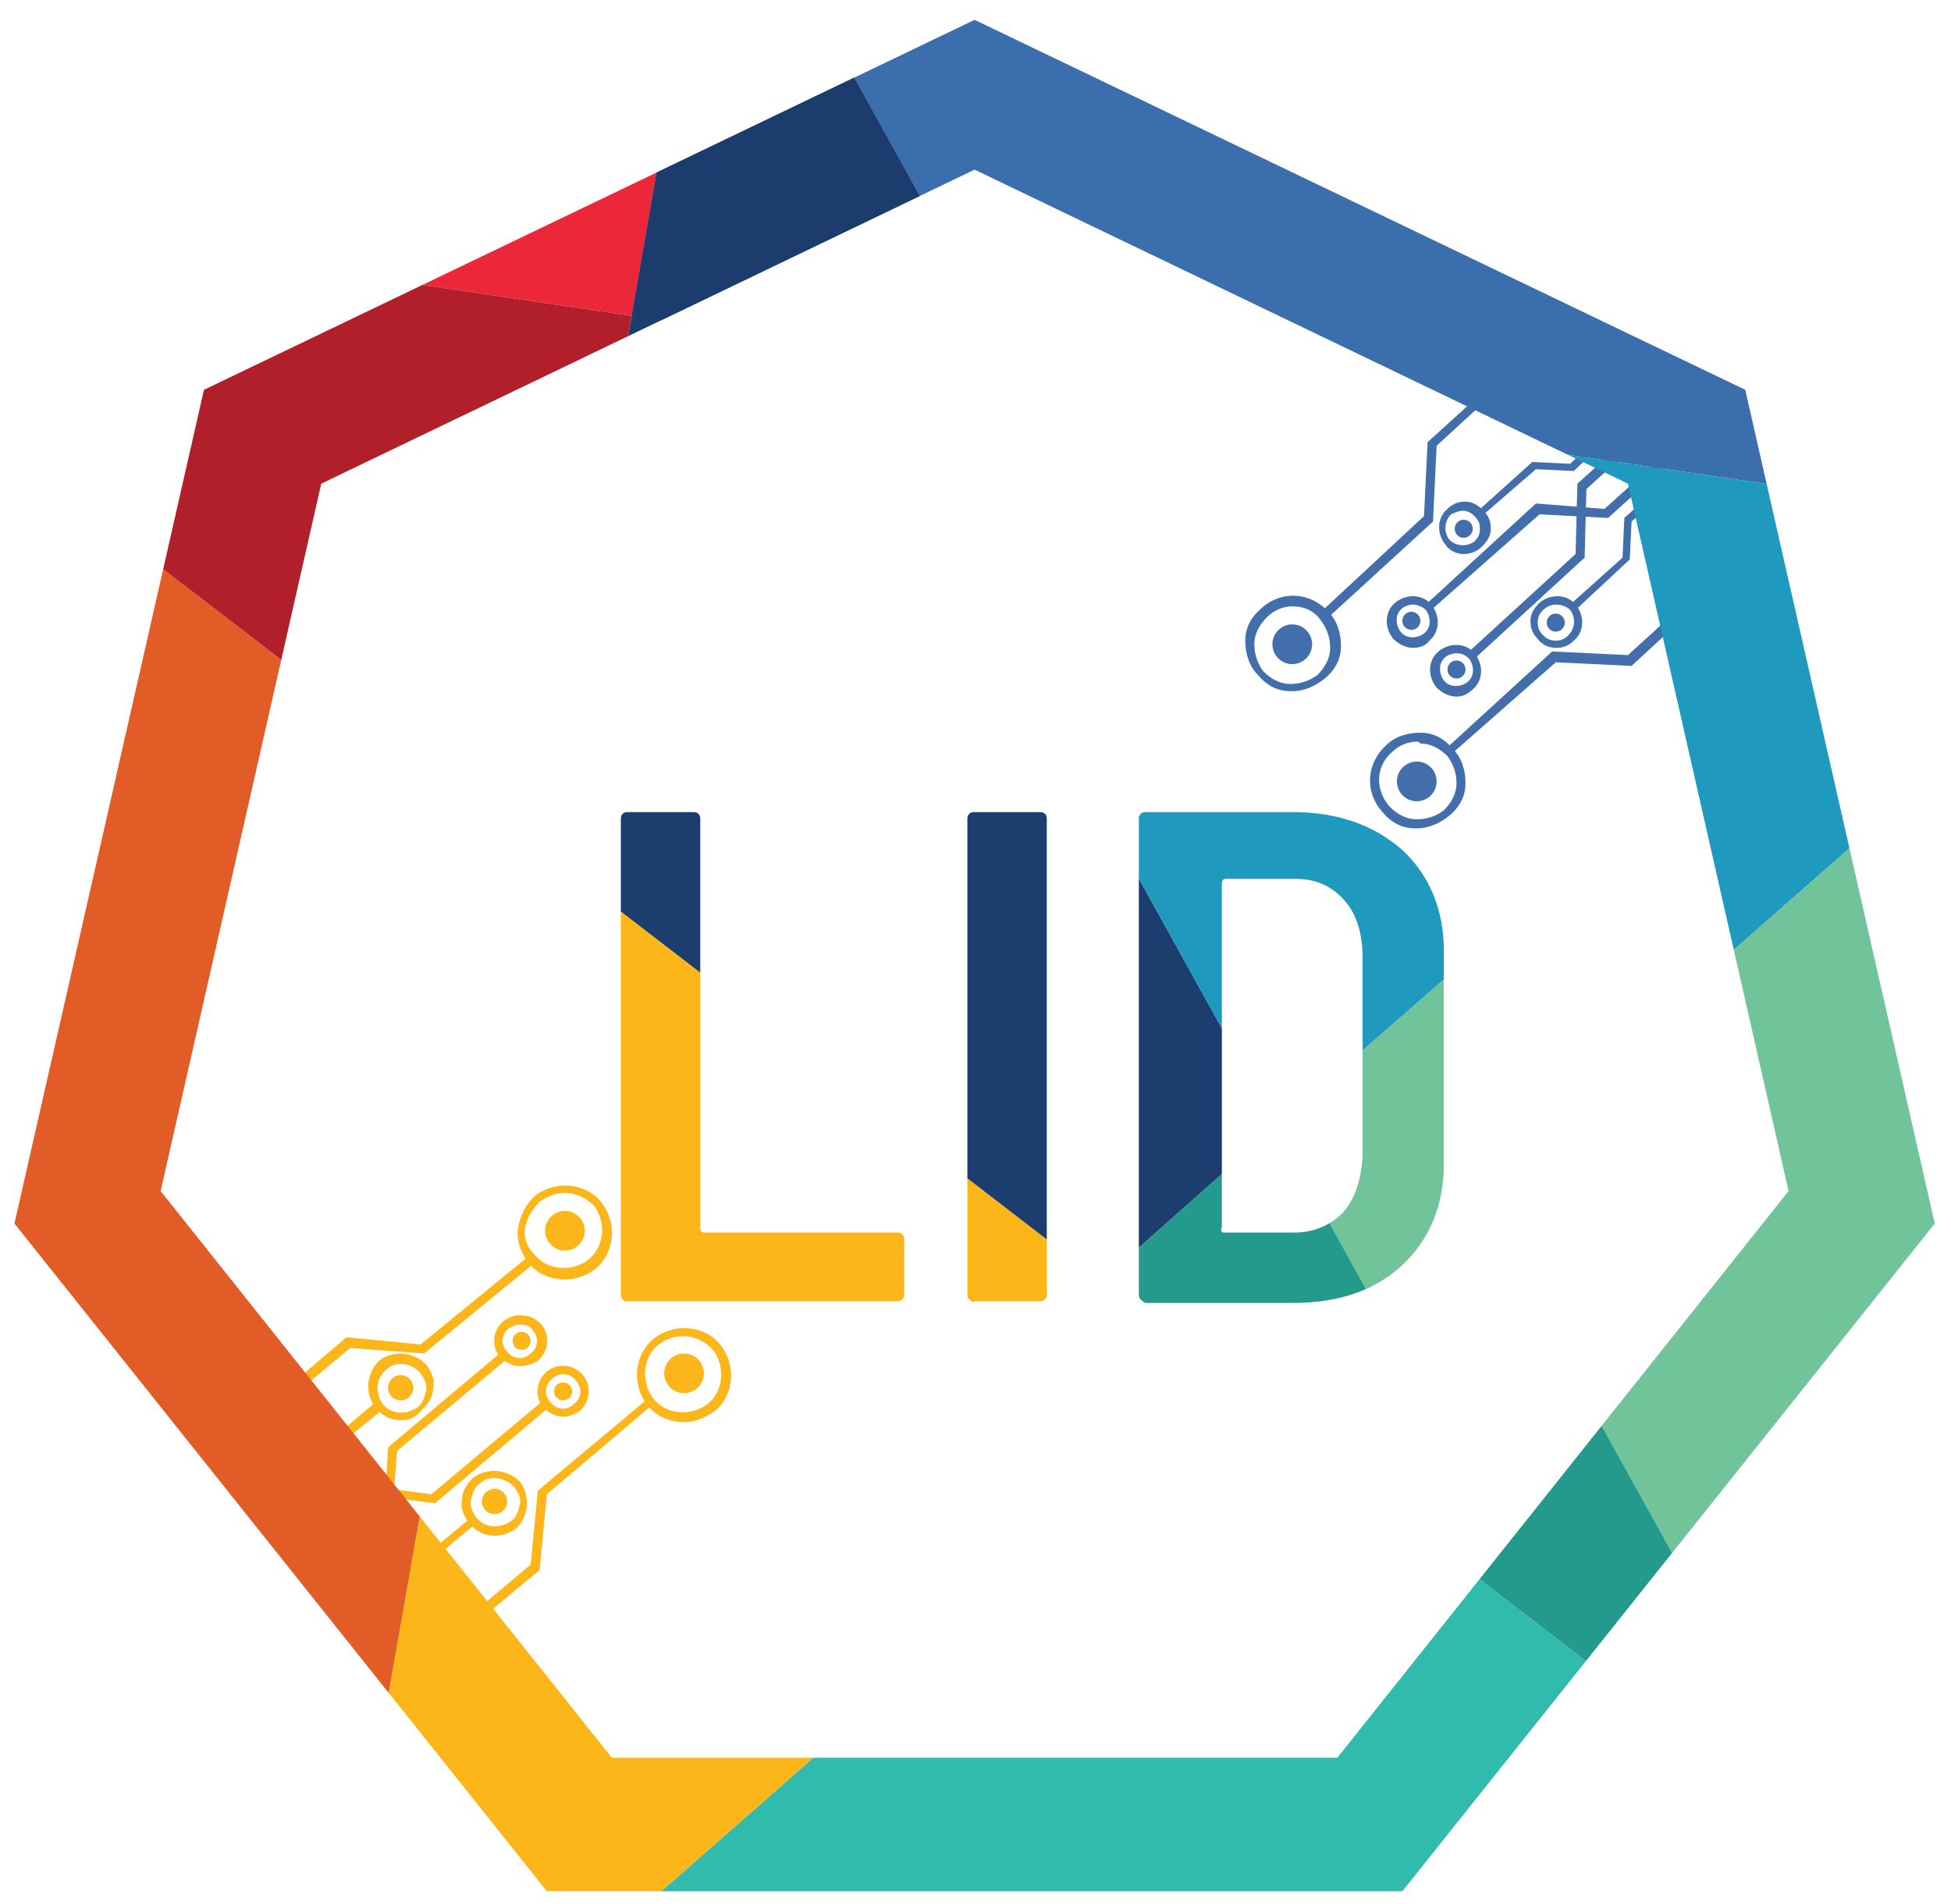 <?xml version="1.0" encoding="utf-8"?>
<!-- Generator: Adobe Illustrator 26.0.3, SVG Export Plug-In . SVG Version: 6.00 Build 0)  -->
<svg version="1.1" id="Capa_1" xmlns="http://www.w3.org/2000/svg" xmlns:xlink="http://www.w3.org/1999/xlink" x="0px" y="0px"
	 viewBox="0 0 108.1 105.5" style="enable-background:new 0 0 108.1 105.5;" xml:space="preserve">
<style type="text/css">
	.st0{fill:#426EAB;}
	.st1{fill:#FCB61A;}
	.st2{fill:#1C3D6F;}
	.st3{clip-path:url(#SVGID_00000144324151613428415850000016398205238291952015_);}
	.st4{fill:#1B3E6F;}
	.st5{fill:#E25C28;}
	.st6{fill:#3B6EAD;}
	.st7{fill:#ED273A;}
	.st8{fill:#30BBAD;}
	.st9{fill:#1F99BE;}
	.st10{fill:#71C499;}
	.st11{fill:#249A8D;}
	.st12{fill:#B1202A;}
	.st13{fill:#1C3C6D;}
	.st14{clip-path:url(#SVGID_00000033353744204685412110000012385936977307592629_);}
	.st15{fill:#E15B29;}
	.st16{fill:none;stroke:#E15B29;stroke-miterlimit:10;}
	.st17{fill:none;stroke:#FCB61A;stroke-miterlimit:10;}
	.st18{clip-path:url(#SVGID_00000140720039135180405160000014963385799312992430_);}
	.st19{clip-path:url(#SVGID_00000088130498778688719090000009338652322693168525_);}
	.st20{clip-path:url(#SVGID_00000141435420095406421950000002998664448444857998_);}
</style>
<g>
	<g>
		<g>
			<g>
				<g>
					<circle class="st0" cx="-266.1" cy="43.3" r="1.1"/>
				</g>
				<g>
					<circle class="st0" cx="-273" cy="35.7" r="1.1"/>
				</g>
				<g>
					<circle class="st0" cx="-263.9" cy="37.1" r="0.5"/>
				</g>
				<g>
					<circle class="st0" cx="-266.4" cy="34.4" r="0.5"/>
				</g>
			</g>
			<g>
				<g>
					<path class="st0" d="M-266.1,45.9c0,0-0.1,0-0.1,0c-0.7,0-1.3-0.3-1.8-0.9c-1-1.1-0.9-2.7,0.2-3.7c0.5-0.5,1.2-0.7,1.9-0.7
						c0.7,0,1.3,0.3,1.8,0.9c0.5,0.5,0.7,1.2,0.7,1.9c0,0.7-0.3,1.3-0.9,1.8C-264.8,45.6-265.4,45.9-266.1,45.9z M-266.1,41.1
						c-0.5,0-1,0.2-1.4,0.6c-0.9,0.8-0.9,2.1-0.1,3c0.4,0.4,0.9,0.7,1.5,0.7c0.6,0,1.1-0.2,1.5-0.5c0.4-0.4,0.7-0.9,0.7-1.5
						c0-0.6-0.2-1.1-0.5-1.5c-0.4-0.4-0.9-0.7-1.5-0.7C-266,41.1-266.1,41.1-266.1,41.1z"/>
				</g>
				<g>
					<polygon class="st0" points="-264.2,41.8 -264.5,41.5 -258.6,36.1 -254.4,36.3 -246.8,29.3 -246.4,29.7 -254.3,36.9 
						-258.4,36.7 					"/>
				</g>
				<g>
					<path class="st0" d="M-273,38.3c0,0-0.1,0-0.1,0c-0.7,0-1.3-0.3-1.8-0.9c-0.5-0.5-0.7-1.2-0.7-1.9c0-0.7,0.3-1.3,0.9-1.8
						c1.1-1,2.7-0.9,3.7,0.2c0.5,0.5,0.7,1.2,0.7,1.9c0,0.7-0.3,1.3-0.9,1.8C-271.7,38-272.3,38.3-273,38.3z M-273,33.6
						c-0.5,0-1,0.2-1.4,0.6c-0.4,0.4-0.7,0.9-0.7,1.5c0,0.6,0.2,1.1,0.5,1.5c0.4,0.4,0.9,0.7,1.5,0.7c0.6,0,1.1-0.2,1.5-0.5l0,0
						c0.4-0.4,0.7-0.9,0.7-1.5c0-0.6-0.2-1.1-0.5-1.5C-271.8,33.8-272.4,33.6-273,33.6z"/>
				</g>
				<g>
					<polygon class="st0" points="-271.1,34.3 -271.4,33.9 -265.7,28.6 -265.5,24.5 -258,17.7 -257.7,18 -265,24.7 -265.2,28.9 
											"/>
				</g>
				<g>
					<g>
						<polygon class="st0" points="-265.3,33.8 -265.6,33.5 -259.5,27.9 -255.7,28.2 -249.7,22.8 -249.4,23.2 -255.5,28.7 
							-259.3,28.5 						"/>
					</g>
				</g>
				<g>
					<path class="st0" d="M-263.9,38.6c-0.4,0-0.8-0.2-1.1-0.5c-0.5-0.6-0.5-1.5,0.1-2c0.6-0.5,1.5-0.5,2,0.1c0.5,0.6,0.5,1.5-0.1,2
						h0C-263.2,38.4-263.6,38.6-263.9,38.6z M-263.9,36.2c-0.2,0-0.5,0.1-0.6,0.2c-0.4,0.3-0.4,0.9-0.1,1.3c0.3,0.4,0.9,0.4,1.3,0.1
						c0.4-0.3,0.4-0.9,0.1-1.3C-263.4,36.3-263.6,36.2-263.9,36.2z"/>
				</g>
				<g>
					<path class="st0" d="M-266.3,35.9c-0.4,0-0.8-0.2-1.1-0.5c-0.5-0.6-0.5-1.5,0.1-2c0.6-0.5,1.5-0.5,2,0.1c0.5,0.6,0.5,1.5-0.1,2
						h0C-265.6,35.8-266,35.9-266.3,35.9z M-266.3,33.5c-0.2,0-0.5,0.1-0.6,0.2c-0.4,0.3-0.4,0.9-0.1,1.3c0.3,0.4,0.9,0.4,1.3,0.1
						c0.4-0.3,0.4-0.9,0.1-1.3C-265.8,33.6-266.1,33.5-266.3,33.5z"/>
				</g>
				<g>
					<polygon class="st0" points="-262.9,36.5 -263.2,36.1 -257.3,30.7 -257.2,26.8 -251.5,21.6 -251.1,22 -256.7,27.1 -256.8,30.9 
											"/>
				</g>
			</g>
		</g>
		<g>
			<g>
				<circle class="st0" cx="-263.5" cy="29.3" r="0.5"/>
			</g>
			<g>
				<path class="st0" d="M-263.5,30.7c-0.4,0-0.8-0.2-1-0.5c-0.5-0.6-0.5-1.5,0.1-2l0,0c0.3-0.3,0.6-0.4,1-0.4c0.4,0,0.7,0.2,1,0.5
					s0.4,0.6,0.4,1c0,0.4-0.2,0.7-0.5,1C-262.8,30.6-263.2,30.7-263.5,30.7z M-264.2,28.5L-264.2,28.5c-0.4,0.4-0.4,1-0.1,1.4
					c0.4,0.4,1,0.4,1.4,0.1c0.2-0.2,0.3-0.4,0.3-0.7c0-0.3-0.1-0.5-0.3-0.7c-0.2-0.2-0.4-0.3-0.7-0.3
					C-263.8,28.3-264,28.4-264.2,28.5z"/>
			</g>
			<g>
				<polygon class="st0" points="-262.5,28.6 -262.8,28.3 -259.7,25.6 -257.6,25.7 -255.7,23.9 -255.4,24.2 -257.4,26.1 -259.6,26 
									"/>
			</g>
		</g>
		<g>
			<g>
				<path class="st0" d="M-258.4,35.9C-258.4,35.9-258.4,35.9-258.4,35.9c-0.4,0-0.8-0.2-1-0.5c-0.3-0.3-0.4-0.6-0.4-1
					c0-0.4,0.2-0.7,0.5-1c0.6-0.5,1.5-0.5,2,0.1c0.5,0.6,0.5,1.5-0.1,2l0,0C-257.7,35.8-258,35.9-258.4,35.9z M-258.4,33.5
					c-0.2,0-0.5,0.1-0.7,0.3c-0.2,0.2-0.3,0.4-0.3,0.7c0,0.3,0.1,0.5,0.3,0.7c0.2,0.2,0.4,0.3,0.7,0.3c0.3,0,0.5-0.1,0.7-0.3l0,0
					c0.4-0.4,0.4-1,0.1-1.4C-257.8,33.6-258.1,33.5-258.4,33.5z"/>
			</g>
			<g>
				<circle class="st0" cx="-258.4" cy="34.5" r="0.5"/>
			</g>
			<g>
				<polygon class="st0" points="-257.3,33.8 -257.6,33.5 -254.7,30.9 -254.6,28.7 -252.6,26.9 -252.4,27.2 -254.2,28.9 -254.3,31 
									"/>
			</g>
		</g>
	</g>
	<g>
		<g>
			<path class="st1" d="M-317.2,85.1c-0.5,0-1-0.2-1.4-0.7c-0.3-0.4-0.5-0.8-0.4-1.3c0-0.5,0.3-0.9,0.6-1.2c0.8-0.6,1.9-0.5,2.6,0.2
				c0.6,0.8,0.5,1.9-0.2,2.6l0,0C-316.3,84.9-316.8,85.1-317.2,85.1z M-317.2,81.9c-0.3,0-0.6,0.1-0.8,0.3c-0.3,0.2-0.4,0.5-0.5,0.9
				s0.1,0.7,0.3,1c0.5,0.6,1.3,0.6,1.9,0.2l0,0c0.3-0.2,0.4-0.5,0.5-0.9s-0.1-0.7-0.3-1C-316.4,82.1-316.8,81.9-317.2,81.9z"/>
		</g>
		<g>
			<polygon class="st1" points="-325.6,88 -325.9,87.6 -325.2,87 -322.5,87.3 -318.5,84.1 -318.2,84.4 -322.3,87.8 -325,87.6 			"/>
		</g>
		<g>
			<circle class="st1" cx="-317.2" cy="83.2" r="0.7"/>
		</g>
	</g>
	<g>
		<g>
			<path class="st1" d="M-322.4,78.7c-0.5,0-1-0.2-1.4-0.7c-0.6-0.8-0.5-1.9,0.2-2.6l0,0c0.8-0.6,1.9-0.5,2.6,0.2
				c0.3,0.4,0.5,0.8,0.4,1.3c0,0.5-0.3,0.9-0.6,1.2C-321.6,78.6-322,78.7-322.4,78.7z M-323.2,75.9L-323.2,75.9
				c-0.6,0.5-0.6,1.3-0.2,1.9c0.5,0.6,1.3,0.6,1.9,0.2c0.3-0.2,0.4-0.5,0.5-0.9s-0.1-0.7-0.3-1C-321.9,75.5-322.7,75.4-323.2,75.9z"
				/>
		</g>
		<g>
			<polygon class="st1" points="-328.4,84.8 -328.7,84.4 -328.1,83.8 -327.8,81.1 -323.8,77.7 -323.4,78.1 -327.3,81.3 -327.6,84.1 
							"/>
		</g>
		<g>
			<circle class="st1" cx="-322.4" cy="76.9" r="0.7"/>
		</g>
	</g>
	<g>
		<g>
			<path class="st2" d="M-226.3,47.6h5.1v3h-8.9V34.8h3.9V47.6z"/>
			<path class="st2" d="M-219.4,40.9c0.5-1,1.2-1.7,2-2.3c0.8-0.5,1.8-0.8,2.8-0.8c0.9,0,1.7,0.2,2.3,0.5s1.2,0.8,1.5,1.4V38h3.9
				v12.6h-3.9v-1.8c-0.4,0.6-0.9,1.1-1.6,1.4s-1.5,0.5-2.3,0.5c-1,0-2-0.3-2.8-0.8c-0.8-0.5-1.5-1.3-2-2.3c-0.5-1-0.7-2.1-0.7-3.4
				C-220.1,43-219.9,41.9-219.4,40.9z M-211.5,42c-0.5-0.6-1.2-0.8-2-0.8c-0.8,0-1.4,0.3-2,0.8c-0.5,0.6-0.8,1.3-0.8,2.3
				c0,1,0.3,1.7,0.8,2.3c0.5,0.6,1.2,0.8,2,0.8c0.8,0,1.4-0.3,2-0.8c0.5-0.6,0.8-1.3,0.8-2.3S-211,42.6-211.5,42z"/>
			<path class="st2" d="M-198.6,38.4c0.7-0.4,1.5-0.5,2.3-0.5c1,0,2,0.3,2.8,0.8c0.8,0.5,1.5,1.3,2,2.3c0.5,1,0.7,2.1,0.7,3.4
				c0,1.3-0.2,2.4-0.7,3.4c-0.5,1-1.2,1.7-2,2.3c-0.8,0.5-1.8,0.8-2.8,0.8c-0.9,0-1.7-0.2-2.3-0.5c-0.7-0.4-1.2-0.8-1.6-1.4v1.8
				h-3.9V33.9h3.9v5.9C-199.8,39.2-199.3,38.7-198.6,38.4z M-195.4,42c-0.5-0.6-1.2-0.8-2-0.8c-0.8,0-1.4,0.3-2,0.8
				c-0.5,0.6-0.8,1.3-0.8,2.3s0.3,1.7,0.8,2.3c0.5,0.6,1.2,0.8,2,0.8c0.8,0,1.4-0.3,2-0.8s0.8-1.3,0.8-2.3
				C-194.6,43.3-194.9,42.6-195.4,42z"/>
			<path class="st2" d="M-186.2,50c-1-0.5-1.8-1.3-2.3-2.3c-0.6-1-0.8-2.1-0.8-3.4c0-1.3,0.3-2.4,0.9-3.4c0.6-1,1.4-1.7,2.4-2.3
				s2.1-0.8,3.3-0.8s2.4,0.3,3.3,0.8s1.8,1.3,2.4,2.3c0.6,1,0.9,2.1,0.9,3.4s-0.3,2.4-0.9,3.4c-0.6,1-1.4,1.7-2.4,2.3
				c-1,0.5-2.1,0.8-3.4,0.8C-184.1,50.8-185.3,50.6-186.2,50z M-181,46.7c0.5-0.5,0.8-1.3,0.8-2.3s-0.3-1.8-0.8-2.3
				c-0.5-0.5-1.1-0.8-1.9-0.8c-0.8,0-1.4,0.3-1.9,0.8c-0.5,0.5-0.7,1.3-0.7,2.3c0,1,0.2,1.8,0.7,2.3c0.5,0.5,1.1,0.8,1.8,0.8
				C-182.2,47.5-181.5,47.2-181,46.7z"/>
			<path class="st2" d="M-168.7,38.5c0.7-0.4,1.4-0.6,2.3-0.6V42h-1.1c-1,0-1.7,0.2-2.2,0.6c-0.5,0.4-0.7,1.1-0.7,2.2v5.9h-3.9V38
				h3.9v2.1C-169.9,39.4-169.4,38.9-168.7,38.5z"/>
			<path class="st2" d="M-164.6,40.9c0.5-1,1.2-1.7,2-2.3c0.8-0.5,1.8-0.8,2.8-0.8c0.9,0,1.7,0.2,2.3,0.5s1.2,0.8,1.5,1.4V38h3.9
				v12.6h-3.9v-1.8c-0.4,0.6-0.9,1.1-1.6,1.4s-1.5,0.5-2.3,0.5c-1,0-2-0.3-2.8-0.8c-0.8-0.5-1.5-1.3-2-2.3c-0.5-1-0.7-2.1-0.7-3.4
				C-165.3,43-165.1,41.9-164.6,40.9z M-156.7,42c-0.5-0.6-1.2-0.8-2-0.8c-0.8,0-1.4,0.3-2,0.8c-0.5,0.6-0.8,1.3-0.8,2.3
				c0,1,0.3,1.7,0.8,2.3c0.5,0.6,1.2,0.8,2,0.8c0.8,0,1.4-0.3,2-0.8c0.5-0.6,0.8-1.3,0.8-2.3S-156.2,42.6-156.7,42z"/>
			<path class="st2" d="M-142.2,47.4v3.3h-2c-1.4,0-2.5-0.3-3.3-1c-0.8-0.7-1.2-1.8-1.2-3.4v-5h-1.5V38h1.5v-3.1h3.9V38h2.5v3.2
				h-2.5v5.1c0,0.4,0.1,0.6,0.3,0.8c0.2,0.2,0.5,0.2,0.9,0.2H-142.2z"/>
			<path class="st2" d="M-137.6,50c-1-0.5-1.8-1.3-2.3-2.3c-0.6-1-0.8-2.1-0.8-3.4c0-1.3,0.3-2.4,0.9-3.4c0.6-1,1.4-1.7,2.4-2.3
				c1-0.5,2.1-0.8,3.3-0.8s2.4,0.3,3.3,0.8c1,0.5,1.8,1.3,2.4,2.3c0.6,1,0.9,2.1,0.9,3.4s-0.3,2.4-0.9,3.4c-0.6,1-1.4,1.7-2.4,2.3
				c-1,0.5-2.1,0.8-3.4,0.8S-136.6,50.6-137.6,50z M-132.4,46.7c0.5-0.5,0.8-1.3,0.8-2.3s-0.3-1.8-0.8-2.3c-0.5-0.5-1.1-0.8-1.9-0.8
				c-0.8,0-1.4,0.3-1.9,0.8c-0.5,0.5-0.7,1.3-0.7,2.3c0,1,0.2,1.8,0.7,2.3c0.5,0.5,1.1,0.8,1.8,0.8S-132.9,47.2-132.4,46.7z"/>
			<path class="st2" d="M-120.1,38.5c0.7-0.4,1.4-0.6,2.3-0.6V42h-1.1c-1,0-1.7,0.2-2.2,0.6c-0.5,0.4-0.7,1.1-0.7,2.2v5.9h-3.9V38
				h3.9v2.1C-121.3,39.4-120.7,38.9-120.1,38.5z"/>
			<path class="st2" d="M-115.7,36.1c-0.4-0.4-0.6-0.9-0.6-1.5c0-0.6,0.2-1.1,0.6-1.5s1-0.6,1.7-0.6c0.7,0,1.2,0.2,1.6,0.6
				s0.6,0.9,0.6,1.5c0,0.6-0.2,1.1-0.6,1.5c-0.4,0.4-1,0.6-1.6,0.6C-114.7,36.7-115.2,36.5-115.7,36.1z M-112.1,38v12.6h-3.9V38
				H-112.1z"/>
			<path class="st2" d="M-106.9,50c-1-0.5-1.8-1.3-2.3-2.3c-0.6-1-0.8-2.1-0.8-3.4c0-1.3,0.3-2.4,0.9-3.4c0.6-1,1.4-1.7,2.4-2.3
				c1-0.5,2.1-0.8,3.3-0.8s2.4,0.3,3.3,0.8c1,0.5,1.8,1.3,2.4,2.3c0.6,1,0.9,2.1,0.9,3.4s-0.3,2.4-0.9,3.4c-0.6,1-1.4,1.7-2.4,2.3
				c-1,0.5-2.1,0.8-3.4,0.8C-104.8,50.8-105.9,50.6-106.9,50z M-101.6,46.7c0.5-0.5,0.8-1.3,0.8-2.3s-0.3-1.8-0.8-2.3
				c-0.5-0.5-1.1-0.8-1.9-0.8c-0.8,0-1.4,0.3-1.9,0.8c-0.5,0.5-0.7,1.3-0.7,2.3c0,1,0.2,1.8,0.7,2.3c0.5,0.5,1.1,0.8,1.8,0.8
				C-102.8,47.5-102.2,47.2-101.6,46.7z"/>
			<path class="st2" d="M-90.1,40.9c0.5-1,1.2-1.7,2-2.3s1.8-0.8,2.8-0.8c0.8,0,1.6,0.2,2.3,0.5c0.7,0.3,1.2,0.8,1.6,1.4v-5.9h3.9
				v16.7h-3.9v-1.8c-0.4,0.6-0.9,1.1-1.5,1.4c-0.7,0.4-1.5,0.5-2.3,0.5c-1,0-2-0.3-2.8-0.8c-0.8-0.5-1.5-1.3-2-2.3
				c-0.5-1-0.7-2.1-0.7-3.4C-90.8,43-90.6,41.9-90.1,40.9z M-82.2,42c-0.5-0.6-1.2-0.8-2-0.8c-0.8,0-1.4,0.3-2,0.8
				c-0.5,0.6-0.8,1.3-0.8,2.3c0,1,0.3,1.7,0.8,2.3s1.2,0.8,2,0.8c0.8,0,1.4-0.3,2-0.8c0.5-0.6,0.8-1.3,0.8-2.3S-81.7,42.6-82.2,42z"
				/>
			<path class="st2" d="M-62.9,45.3h-8.8c0.1,0.8,0.3,1.4,0.8,1.8c0.4,0.4,1,0.6,1.6,0.6c1,0,1.6-0.4,2-1.2h4.1
				c-0.2,0.8-0.6,1.6-1.1,2.2c-0.6,0.7-1.2,1.2-2.1,1.6c-0.8,0.4-1.8,0.6-2.8,0.6c-1.2,0-2.3-0.3-3.3-0.8c-1-0.5-1.7-1.3-2.3-2.3
				c-0.5-1-0.8-2.1-0.8-3.4c0-1.3,0.3-2.5,0.8-3.4c0.5-1,1.3-1.7,2.2-2.3s2.1-0.8,3.3-0.8c1.2,0,2.3,0.3,3.3,0.8
				c0.9,0.5,1.7,1.2,2.2,2.2c0.5,0.9,0.8,2.1,0.8,3.3C-62.8,44.5-62.8,44.9-62.9,45.3z M-66.8,43.1c0-0.7-0.2-1.2-0.7-1.6
				s-1-0.6-1.7-0.6c-0.6,0-1.2,0.2-1.6,0.6c-0.4,0.4-0.7,0.9-0.8,1.6H-66.8z"/>
			<path class="st2" d="M-226.3,61.9v15.9h-3.9V61.9H-226.3z"/>
			<path class="st2" d="M-212.3,66.5c0.9,1,1.3,2.3,1.3,3.9v7.4h-3.8v-6.9c0-0.8-0.2-1.5-0.7-2c-0.4-0.5-1-0.7-1.8-0.7
				c-0.7,0-1.3,0.2-1.8,0.7c-0.4,0.5-0.7,1.1-0.7,2v6.9h-3.9V65.2h3.9v1.7c0.4-0.6,0.9-1,1.6-1.3c0.7-0.3,1.4-0.5,2.2-0.5
				C-214.3,65-213.1,65.5-212.3,66.5z"/>
			<path class="st2" d="M-197,66.5c0.9,1,1.3,2.3,1.3,3.9v7.4h-3.8v-6.9c0-0.8-0.2-1.5-0.7-2c-0.4-0.5-1-0.7-1.8-0.7
				c-0.7,0-1.3,0.2-1.8,0.7c-0.4,0.5-0.7,1.1-0.7,2v6.9h-3.9V65.2h3.9v1.7c0.4-0.6,0.9-1,1.6-1.3c0.7-0.3,1.4-0.5,2.2-0.5
				C-199.1,65-197.9,65.5-197,66.5z"/>
			<path class="st2" d="M-190.6,77.2c-1-0.5-1.8-1.3-2.3-2.3c-0.6-1-0.8-2.1-0.8-3.4c0-1.3,0.3-2.4,0.9-3.4c0.6-1,1.4-1.7,2.4-2.3
				s2.1-0.8,3.3-0.8s2.4,0.3,3.3,0.8s1.8,1.3,2.4,2.3c0.6,1,0.9,2.1,0.9,3.4s-0.3,2.4-0.9,3.4c-0.6,1-1.4,1.7-2.4,2.3
				c-1,0.5-2.1,0.8-3.4,0.8C-188.5,78-189.6,77.7-190.6,77.2z M-185.4,73.8c0.5-0.5,0.8-1.3,0.8-2.3s-0.3-1.8-0.8-2.3
				c-0.5-0.5-1.1-0.8-1.9-0.8c-0.8,0-1.4,0.3-1.9,0.8c-0.5,0.5-0.7,1.3-0.7,2.3c0,1,0.2,1.8,0.7,2.3c0.5,0.5,1.1,0.8,1.8,0.8
				C-186.5,74.6-185.9,74.3-185.4,73.8z"/>
			<path class="st2" d="M-172.9,74.2l2.7-9h4.1l-4.5,12.6h-4.8l-4.5-12.6h4.1L-172.9,74.2z"/>
			<path class="st2" d="M-164.5,68c0.5-1,1.2-1.7,2-2.3c0.8-0.5,1.8-0.8,2.8-0.8c0.9,0,1.7,0.2,2.3,0.5s1.2,0.8,1.5,1.4v-1.8h3.9
				v12.6h-3.9V76c-0.4,0.6-0.9,1.1-1.6,1.4s-1.5,0.5-2.3,0.5c-1,0-2-0.3-2.8-0.8c-0.8-0.5-1.5-1.3-2-2.3c-0.5-1-0.7-2.1-0.7-3.4
				C-165.2,70.1-165,69-164.5,68z M-156.5,69.2c-0.5-0.6-1.2-0.8-2-0.8c-0.8,0-1.4,0.3-2,0.8c-0.5,0.6-0.8,1.3-0.8,2.3
				c0,1,0.3,1.7,0.8,2.3c0.5,0.6,1.2,0.8,2,0.8c0.8,0,1.4-0.3,2-0.8c0.5-0.6,0.8-1.3,0.8-2.3S-156,69.7-156.5,69.2z"/>
			<path class="st2" d="M-149,68c0.5-1,1.3-1.7,2.2-2.3s2.1-0.8,3.3-0.8c1.6,0,2.9,0.4,4,1.2c1.1,0.8,1.8,2,2.1,3.5h-4.1
				c-0.3-1-1-1.4-2-1.4c-0.7,0-1.3,0.3-1.7,0.8c-0.4,0.6-0.6,1.3-0.6,2.4s0.2,1.8,0.6,2.4c0.4,0.6,1,0.8,1.7,0.8c1,0,1.7-0.5,2-1.4
				h4.1c-0.3,1.5-1,2.6-2.1,3.5c-1.1,0.8-2.4,1.3-4,1.3c-1.2,0-2.3-0.3-3.3-0.8c-1-0.5-1.7-1.3-2.2-2.3c-0.5-1-0.8-2.1-0.8-3.4
				C-149.8,70.2-149.6,69-149,68z"/>
			<path class="st2" d="M-135.1,63.2c-0.4-0.4-0.6-0.9-0.6-1.5c0-0.6,0.2-1.1,0.6-1.5s1-0.6,1.7-0.6c0.7,0,1.2,0.2,1.6,0.6
				s0.6,0.9,0.6,1.5c0,0.6-0.2,1.1-0.6,1.5c-0.4,0.4-1,0.6-1.6,0.6C-134.1,63.8-134.7,63.6-135.1,63.2z M-131.5,65.2v12.6h-3.9V65.2
				H-131.5z"/>
			<path class="st2" d="M-126.3,77.2c-1-0.5-1.8-1.3-2.3-2.3c-0.6-1-0.8-2.1-0.8-3.4c0-1.3,0.3-2.4,0.9-3.4c0.6-1,1.4-1.7,2.4-2.3
				c1-0.5,2.1-0.8,3.3-0.8s2.4,0.3,3.3,0.8c1,0.5,1.8,1.3,2.4,2.3c0.6,1,0.9,2.1,0.9,3.4s-0.3,2.4-0.9,3.4c-0.6,1-1.4,1.7-2.4,2.3
				c-1,0.5-2.1,0.8-3.4,0.8C-124.2,78-125.3,77.7-126.3,77.2z M-121.1,73.8c0.5-0.5,0.8-1.3,0.8-2.3s-0.3-1.8-0.8-2.3
				c-0.5-0.5-1.1-0.8-1.9-0.8c-0.8,0-1.4,0.3-1.9,0.8c-0.5,0.5-0.7,1.3-0.7,2.3c0,1,0.2,1.8,0.7,2.3c0.5,0.5,1.1,0.8,1.8,0.8
				C-122.2,74.6-121.6,74.3-121.1,73.8z"/>
			<path class="st2" d="M-103.1,66.5c0.9,1,1.3,2.3,1.3,3.9v7.4h-3.8v-6.9c0-0.8-0.2-1.5-0.7-2c-0.4-0.5-1-0.7-1.8-0.7
				s-1.3,0.2-1.8,0.7c-0.4,0.5-0.7,1.1-0.7,2v6.9h-3.9V65.2h3.9v1.7c0.4-0.6,0.9-1,1.6-1.3c0.7-0.3,1.4-0.5,2.2-0.5
				C-105.1,65-104,65.5-103.1,66.5z"/>
			<path class="st2" d="M-83.9,62.9c1.3,0.7,2.2,1.6,2.9,2.8c0.7,1.2,1,2.6,1,4.1c0,1.6-0.3,2.9-1,4.1c-0.7,1.2-1.7,2.1-2.9,2.8
				c-1.3,0.7-2.7,1-4.4,1h-5.9V61.9h5.9C-86.7,61.9-85.2,62.2-83.9,62.9z M-85.2,73.2c0.8-0.8,1.2-1.9,1.2-3.4
				c0-1.5-0.4-2.6-1.2-3.4c-0.8-0.8-2-1.2-3.4-1.2h-1.8v9.2h1.8C-87.1,74.4-86,74-85.2,73.2z"/>
			<path class="st2" d="M-77.5,63.2c-0.4-0.4-0.6-0.9-0.6-1.5c0-0.6,0.2-1.1,0.6-1.5s1-0.6,1.7-0.6c0.7,0,1.2,0.2,1.6,0.6
				s0.6,0.9,0.6,1.5c0,0.6-0.2,1.1-0.6,1.5c-0.4,0.4-1,0.6-1.6,0.6C-76.6,63.8-77.1,63.6-77.5,63.2z M-74,65.2v12.6h-3.9V65.2H-74z"
				/>
			<path class="st2" d="M-64,65.5c0.7,0.4,1.2,0.8,1.5,1.4v-1.8h3.9v12.6c0,1.2-0.2,2.2-0.7,3.2c-0.5,0.9-1.2,1.7-2.1,2.3
				c-0.9,0.6-2.1,0.8-3.5,0.8c-1.9,0-3.4-0.4-4.5-1.3c-1.2-0.9-1.8-2.1-2-3.6h3.8c0.1,0.5,0.4,0.9,0.9,1.1c0.5,0.3,1,0.4,1.7,0.4
				c0.8,0,1.4-0.2,1.9-0.7s0.7-1.2,0.7-2.2V76c-0.4,0.6-0.9,1.1-1.6,1.4s-1.4,0.6-2.3,0.6c-1,0-2-0.3-2.8-0.8
				c-0.8-0.5-1.5-1.3-2-2.3c-0.5-1-0.7-2.1-0.7-3.4c0-1.3,0.2-2.4,0.7-3.4c0.5-1,1.2-1.7,2-2.3c0.8-0.5,1.8-0.8,2.8-0.8
				C-65.5,65-64.7,65.2-64,65.5z M-63.3,69.2c-0.5-0.6-1.2-0.8-2-0.8s-1.4,0.3-2,0.8c-0.5,0.6-0.8,1.3-0.8,2.3c0,1,0.3,1.7,0.8,2.3
				c0.5,0.6,1.2,0.8,2,0.8s1.4-0.3,2-0.8c0.5-0.6,0.8-1.3,0.8-2.3S-62.7,69.7-63.3,69.2z"/>
			<path class="st2" d="M-55.5,63.2c-0.4-0.4-0.6-0.9-0.6-1.5c0-0.6,0.2-1.1,0.6-1.5s1-0.6,1.7-0.6c0.7,0,1.2,0.2,1.6,0.6
				s0.6,0.9,0.6,1.5c0,0.6-0.2,1.1-0.6,1.5c-0.4,0.4-1,0.6-1.6,0.6C-54.5,63.8-55.1,63.6-55.5,63.2z M-51.9,65.2v12.6h-3.9V65.2
				H-51.9z"/>
			<path class="st2" d="M-42.1,74.5v3.3h-2c-1.4,0-2.5-0.3-3.3-1c-0.8-0.7-1.2-1.8-1.2-3.4v-5h-1.5v-3.2h1.5v-3.1h3.9v3.1h2.5v3.2
				h-2.5v5.1c0,0.4,0.1,0.6,0.3,0.8c0.2,0.2,0.5,0.2,0.9,0.2H-42.1z"/>
			<path class="st2" d="M-40,68c0.5-1,1.2-1.7,2-2.3c0.8-0.5,1.8-0.8,2.8-0.8c0.9,0,1.7,0.2,2.3,0.5c0.7,0.4,1.2,0.8,1.5,1.4v-1.8
				h3.9v12.6h-3.9V76c-0.4,0.6-0.9,1.1-1.6,1.4c-0.7,0.4-1.5,0.5-2.3,0.5c-1,0-2-0.3-2.8-0.8c-0.8-0.5-1.5-1.3-2-2.3
				c-0.5-1-0.7-2.1-0.7-3.4C-40.7,70.1-40.5,69-40,68z M-32.1,69.2c-0.5-0.6-1.2-0.8-2-0.8s-1.4,0.3-2,0.8c-0.5,0.6-0.8,1.3-0.8,2.3
				c0,1,0.3,1.7,0.8,2.3c0.5,0.6,1.2,0.8,2,0.8s1.4-0.3,2-0.8c0.5-0.6,0.8-1.3,0.8-2.3S-31.5,69.7-32.1,69.2z"/>
			<path class="st2" d="M-20.7,61v16.7h-3.9V61H-20.7z"/>
		</g>
	</g>
	<g>
		<g>
			<path class="st2" d="M-300.3,63.5v8.4h-2.1v-5l-1.9,5h-1.7l-1.9-5.1v5.1h-2.1v-8.4h2.4l2.4,5.8l2.3-5.8H-300.3z"/>
			<path class="st2" d="M-296.8,63.5v8.4h-2.1v-8.4H-296.8z"/>
			<path class="st2" d="M-287.8,71.9h-2.1l-3.4-5.2v5.2h-2.1v-8.4h2.1l3.4,5.2v-5.2h2.1V71.9z"/>
			<path class="st2" d="M-280.2,67.5c-0.2,0.4-0.6,0.7-1,1c-0.5,0.2-1,0.4-1.7,0.4h-1.3v3h-2.1v-8.4h3.3c0.7,0,1.2,0.1,1.7,0.3
				c0.5,0.2,0.8,0.6,1,1c0.2,0.4,0.3,0.9,0.3,1.4C-279.9,66.6-280,67.1-280.2,67.5z M-282.3,66.9c0.2-0.2,0.3-0.4,0.3-0.8
				s-0.1-0.6-0.3-0.8c-0.2-0.2-0.5-0.3-0.9-0.3h-1.1v2.1h1.1C-282.7,67.2-282.4,67.1-282.3,66.9z"/>
			<path class="st2" d="M-274.5,71.9l-1.8-3.2h-0.5v3.2h-2.1v-8.4h3.4c0.7,0,1.2,0.1,1.7,0.3c0.5,0.2,0.8,0.5,1,1
				c0.2,0.4,0.3,0.9,0.3,1.3c0,0.6-0.2,1.1-0.5,1.5c-0.3,0.4-0.8,0.8-1.4,0.9l1.9,3.3H-274.5z M-276.8,67.2h1.3
				c0.4,0,0.7-0.1,0.8-0.3c0.2-0.2,0.3-0.4,0.3-0.8c0-0.3-0.1-0.6-0.3-0.8c-0.2-0.2-0.5-0.3-0.8-0.3h-1.3V67.2z"/>
			<path class="st2" d="M-268.9,65.1v1.7h2.7v1.6h-2.7v1.8h3.1v1.6h-5.2v-8.4h5.2v1.6H-268.9z"/>
		</g>
	</g>
	<g>
		<g>
			<g>
				<circle class="st1" cx="-313.3" cy="68.2" r="1.1"/>
			</g>
			<g>
				<circle class="st1" cx="-306.7" cy="76.1" r="1.1"/>
			</g>
			<g>
				<circle class="st1" cx="-315.7" cy="74.3" r="0.5"/>
			</g>
			<g>
				<circle class="st1" cx="-313.4" cy="77.1" r="0.5"/>
			</g>
		</g>
		<g>
			<g>
				<path class="st1" d="M-313.3,70.9c-0.8,0-1.5-0.3-2-0.9c-0.4-0.5-0.7-1.2-0.6-1.9s0.4-1.3,0.9-1.8c1.1-0.9,2.8-0.8,3.7,0.3
					c0.9,1.1,0.8,2.8-0.3,3.7l0,0C-312.1,70.7-312.7,70.9-313.3,70.9z M-313.3,66.1c-0.5,0-1,0.2-1.4,0.5c-0.4,0.4-0.7,0.9-0.8,1.4
					c-0.1,0.6,0.1,1.1,0.5,1.5c0.7,0.9,2.1,1,3,0.3l0,0c0.9-0.7,1-2.1,0.3-3C-312.1,66.4-312.7,66.1-313.3,66.1z"/>
			</g>
			<g>
				<polygon class="st1" points="-331.1,79.6 -331.5,79.2 -325.4,74.1 -321.3,74.5 -315.3,69.6 -315,70 -321.1,75 -325.2,74.7 				
					"/>
			</g>
			<g>
				<path class="st1" d="M-306.8,78.8c-0.8,0-1.5-0.3-2-0.9c-0.9-1.1-0.8-2.8,0.3-3.7l0,0c1.1-0.9,2.8-0.8,3.7,0.3
					c0.9,1.1,0.8,2.8-0.3,3.7C-305.6,78.6-306.2,78.8-306.8,78.8z M-308.1,74.5L-308.1,74.5c-0.9,0.7-1,2.1-0.3,3
					c0.7,0.9,2.1,1,3,0.3c0.9-0.7,1-2.1,0.3-3C-305.9,73.9-307.2,73.8-308.1,74.5z"/>
			</g>
			<g>
				<polygon class="st1" points="-321.8,92.9 -322.1,92.5 -315.2,86.7 -314.8,82.6 -308.7,77.5 -308.4,77.8 -314.3,82.8 -314.7,87 
									"/>
			</g>
			<g>
				<g>
					<polygon class="st1" points="-327.4,85.4 -327.7,85 -324.5,82.3 -320.7,82.8 -314.5,77.6 -314.2,78 -320.5,83.3 -324.4,82.8 
											"/>
				</g>
			</g>
			<g>
				<path class="st1" d="M-315.8,75.7c-0.4,0-0.8-0.2-1.1-0.5c-0.5-0.6-0.4-1.5,0.2-2c0.3-0.2,0.7-0.4,1.1-0.3c0.4,0,0.7,0.2,1,0.5
					c0.5,0.6,0.4,1.5-0.2,2C-315.1,75.6-315.4,75.7-315.8,75.7z M-315.8,73.4c-0.2,0-0.4,0.1-0.6,0.2l0,0c-0.4,0.3-0.5,0.9-0.1,1.3
					c0.3,0.4,0.9,0.5,1.3,0.1c0.4-0.3,0.5-0.9,0.1-1.3C-315.2,73.5-315.4,73.4-315.8,73.4C-315.7,73.4-315.7,73.4-315.8,73.4z"/>
			</g>
			<g>
				<path class="st1" d="M-313.4,78.5c-0.4,0-0.8-0.2-1.1-0.5c-0.5-0.6-0.4-1.5,0.2-2l0,0c0.6-0.5,1.5-0.4,2,0.2
					c0.5,0.6,0.4,1.5-0.2,2C-312.8,78.4-313.1,78.5-313.4,78.5z M-314.1,76.4L-314.1,76.4c-0.4,0.3-0.5,0.9-0.1,1.3
					c0.3,0.4,0.9,0.5,1.3,0.1c0.4-0.3,0.5-0.9,0.1-1.3S-313.7,76-314.1,76.4z"/>
			</g>
			<g>
				<polygon class="st1" points="-326.2,87.1 -326.5,86.7 -323.4,84 -323.1,80.2 -316.8,74.9 -316.5,75.3 -322.6,80.4 -322.9,84.3 
									"/>
			</g>
		</g>
	</g>
	<g>
		<defs>
			<path id="SVGID_1_" d="M-290.6,9.4l36.2,17.4l8.9,39.2l-25,31.4h-40.2l-25-31.4l8.9-39.2L-290.6,9.4 M-290.6,1.1l-42.7,20.6
				l-10.5,46.2l29.5,37h47.4l29.5-37l-10.5-46.2L-290.6,1.1L-290.6,1.1z"/>
		</defs>
		<clipPath id="SVGID_00000124855068258958045290000013550031147139931810_">
			<use xlink:href="#SVGID_1_"  style="overflow:visible;"/>
		</clipPath>
		<g style="clip-path:url(#SVGID_00000124855068258958045290000013550031147139931810_);">
			<polygon class="st4" points="-288.2,20.7 -304.9,-9.5 -309.6,17.5 -314.9,47.4 -276.3,77 -263.3,65.6 			"/>
			<polygon class="st5" points="-364.4,9.4 -328.1,122.5 -314.9,47.4 			"/>
			<polygon class="st1" points="-314.9,47.4 -328.1,122.5 -276.3,77 			"/>
			<polygon class="st6" points="-223.1,30.3 -304.9,-9.5 -288.2,20.7 			"/>
			<polygon class="st7" points="-304.9,-9.5 -364.4,9.4 -309.6,17.5 			"/>
			<polygon class="st8" points="-328.1,122.5 -242.6,102.9 -276.3,77 			"/>
			<polygon class="st9" points="-263.3,65.6 -223.1,30.3 -288.2,20.7 			"/>
			<polygon class="st10" points="-263.3,65.6 -242.6,102.9 -223.1,30.3 			"/>
			<polygon class="st11" points="-276.3,77 -242.6,102.9 -263.3,65.6 			"/>
			<polygon class="st12" points="-309.6,17.5 -364.4,9.4 -314.9,47.4 			"/>
			<polygon class="st13" points="-288.2,20.7 -304.9,-9.5 -309.6,17.5 			"/>
		</g>
	</g>
	<g>
		<defs>
			<path id="SVGID_00000015318356566341586350000009126811954032522170_" d="M-306.7,61.8c-0.1-0.1-0.1-0.2-0.1-0.3V39.7
				c0-0.1,0-0.2,0.1-0.3c0.1-0.1,0.2-0.1,0.3-0.1h3c0.1,0,0.2,0,0.3,0.1c0.1,0.1,0.1,0.2,0.1,0.3v18.9c0,0.1,0.1,0.2,0.2,0.2h8.9
				c0.1,0,0.2,0,0.3,0.1c0.1,0.1,0.1,0.2,0.1,0.3v2.5c0,0.1,0,0.2-0.1,0.3c-0.1,0.1-0.2,0.1-0.3,0.1h-12.4
				C-306.6,62-306.7,61.9-306.7,61.8z M-290.8,61.8c-0.1-0.1-0.1-0.2-0.1-0.3V39.7c0-0.1,0-0.2,0.1-0.3c0.1-0.1,0.2-0.1,0.3-0.1h3
				c0.1,0,0.2,0,0.3,0.1c0.1,0.1,0.1,0.2,0.1,0.3v21.9c0,0.1,0,0.2-0.1,0.3c-0.1,0.1-0.2,0.1-0.3,0.1h-3
				C-290.6,62-290.7,61.9-290.8,61.8z M-282.9,61.8c-0.1-0.1-0.1-0.2-0.1-0.3V39.7c0-0.1,0-0.2,0.1-0.3c0.1-0.1,0.2-0.1,0.3-0.1h6.7
				c2.1,0,3.8,0.6,5,1.7c1.3,1.2,1.9,2.7,1.9,4.7v9.8c0,1.9-0.6,3.5-1.9,4.7c-1.3,1.2-2.9,1.7-5,1.7h-6.7
				C-282.7,62-282.8,61.9-282.9,61.8z M-279.1,58.7l3.2,0c0.9,0,1.7-0.3,2.2-1c0.6-0.6,0.9-1.5,0.9-2.6v-9c0-1.1-0.3-2-0.9-2.6
				c-0.6-0.6-1.3-1-2.3-1h-3.2c-0.1,0-0.2,0.1-0.2,0.2v15.9C-279.3,58.7-279.2,58.7-279.1,58.7z"/>
		</defs>
		<clipPath id="SVGID_00000074421975231917946900000014107171573479785385_">
			<use xlink:href="#SVGID_00000015318356566341586350000009126811954032522170_"  style="overflow:visible;"/>
		</clipPath>
		<g style="clip-path:url(#SVGID_00000074421975231917946900000014107171573479785385_);">
			<polygon class="st4" points="-292.1,26.1 -302.4,7.4 -305.4,24.1 -308.6,42.6 -284.8,60.9 -276.7,53.9 			"/>
			<polygon class="st5" points="-339.3,19.1 -316.8,89.1 -308.6,42.6 			"/>
			<polygon class="st1" points="-308.6,42.6 -316.8,89.1 -284.8,60.9 			"/>
			<polygon class="st6" points="-251.8,32.1 -302.4,7.4 -292.1,26.1 			"/>
			<polygon class="st7" points="-302.4,7.4 -339.3,19.1 -305.4,24.1 			"/>
			<polygon class="st8" points="-316.8,89.1 -263.9,77 -284.8,60.9 			"/>
			<polygon class="st9" points="-276.7,53.9 -251.8,32.1 -292.1,26.1 			"/>
			<polygon class="st10" points="-276.7,53.9 -263.9,77 -251.8,32.1 			"/>
			<polygon class="st11" points="-284.8,60.9 -263.9,77 -276.7,53.9 			"/>
			<polygon class="st12" points="-305.4,24.1 -339.3,19.1 -308.6,42.6 			"/>
			<polygon class="st13" points="-292.1,26.1 -302.4,7.4 -305.4,24.1 			"/>
		</g>
	</g>
</g>
<g>
	<g>
		<g>
			<circle class="st15" cx="-487.5" cy="114.9" r="3.5"/>
			<circle class="st1" cx="-466.4" cy="141.5" r="3.5"/>
			<circle class="st15" cx="-496" cy="134.7" r="1.7"/>
			<circle class="st15" cx="-488.6" cy="144.1" r="1.7"/>
			<circle class="st15" cx="-530.3" cy="148" r="2.3"/>
			<circle class="st1" cx="-509.8" cy="173.8" r="2.3"/>
		</g>
		<g>
			<circle class="st16" cx="-487.6" cy="115.1" r="7.8"/>
			<polyline class="st16" points="-493.7,119.9 -514,135.9 -527.6,134.3 -567.2,165.8 			"/>
			<circle class="st17" cx="-466.6" cy="141.5" r="7.8"/>
			<polyline class="st17" points="-472.7,146.3 -492.8,162.5 -494.4,176.1 -534,207.6 			"/>
			<g>
				<polyline class="st16" points="-491.8,146.5 -512.8,163.1 -525.3,161.2 -553.2,183.4 				"/>
			</g>
			<circle class="st16" cx="-496.1" cy="134.7" r="3.9"/>
			<circle class="st16" cx="-488.7" cy="144.1" r="3.9"/>
			<polyline class="st16" points="-499.1,137.2 -520,154 -521.1,166.6 -549,188.8 			"/>
			<circle class="st16" cx="-530.4" cy="148" r="5.2"/>
			<polyline class="st16" points="-534.5,151.2 -547.8,161.9 -548.8,170.9 -557.4,177.7 			"/>
			<circle class="st17" cx="-509.8" cy="174" r="5.2"/>
			<polyline class="st17" points="-513.8,177.2 -527.3,187.8 -536.3,186.7 -545.1,193.7 			"/>
		</g>
	</g>
	<g>
		<defs>
			<path id="SVGID_00000117639389093318764810000007799310389784639392_" d="M-503.8,88.9l48.3,23.3l11.9,52.3l-33.5,42h-53.7
				l-33.5-42l11.9-52.3L-503.8,88.9 M-503.8,77.8l-57,27.5l-14.1,61.7l39.5,49.5h63.3l39.5-49.5l-14.1-61.7L-503.8,77.8L-503.8,77.8
				z"/>
		</defs>
		<clipPath id="SVGID_00000183944361782070178910000000391593296579554978_">
			<use xlink:href="#SVGID_00000117639389093318764810000007799310389784639392_"  style="overflow:visible;"/>
		</clipPath>
		<g style="clip-path:url(#SVGID_00000183944361782070178910000000391593296579554978_);">
			<polygon class="st4" points="-501.2,103.9 -523.6,63.4 -530,99.6 -537.1,139.8 -485.3,179.6 -467.7,164.2 			"/>
			<polygon class="st5" points="-603.5,88.7 -554.8,240.6 -537.1,139.8 			"/>
			<polygon class="st1" points="-537.1,139.8 -554.8,240.6 -485.3,179.6 			"/>
			<polygon class="st6" points="-413.8,116.9 -523.6,63.4 -501.2,103.9 			"/>
			<polygon class="st7" points="-523.6,63.4 -603.5,88.7 -530,99.6 			"/>
			<polygon class="st8" points="-554.8,240.6 -439.9,214.3 -485.3,179.6 			"/>
			<polygon class="st9" points="-467.7,164.2 -413.8,116.9 -501.2,103.9 			"/>
			<polygon class="st10" points="-467.7,164.2 -439.9,214.3 -413.8,116.9 			"/>
			<polygon class="st11" points="-485.3,179.6 -439.9,214.3 -467.7,164.2 			"/>
			<polygon class="st12" points="-530,99.6 -603.5,88.7 -537.1,139.8 			"/>
			<polygon class="st13" points="-501.2,103.9 -523.6,63.4 -530,99.6 			"/>
		</g>
	</g>
</g>
<g>
	<g>
		<g>
			<g>
				<g>
					<circle class="st0" cx="78.5" cy="43.3" r="1.1"/>
				</g>
				<g>
					<circle class="st0" cx="71.6" cy="35.7" r="1.1"/>
				</g>
				<g>
					<circle class="st0" cx="80.7" cy="37.1" r="0.5"/>
				</g>
				<g>
					<circle class="st0" cx="78.2" cy="34.4" r="0.5"/>
				</g>
			</g>
			<g>
				<g>
					<path class="st0" d="M78.5,45.9c0,0-0.1,0-0.1,0c-0.7,0-1.3-0.3-1.8-0.9c-1-1.1-0.9-2.7,0.2-3.7c0.5-0.5,1.2-0.7,1.9-0.7
						c0.7,0,1.3,0.3,1.8,0.9c0.5,0.5,0.7,1.2,0.7,1.9c0,0.7-0.3,1.3-0.9,1.8C79.8,45.6,79.2,45.9,78.5,45.9z M78.5,41.1
						c-0.5,0-1,0.2-1.4,0.6c-0.9,0.8-0.9,2.1-0.1,3c0.4,0.4,0.9,0.7,1.5,0.7c0.6,0,1.1-0.2,1.5-0.5c0.4-0.4,0.7-0.9,0.7-1.5
						c0-0.6-0.2-1.1-0.5-1.5c-0.4-0.4-0.9-0.7-1.5-0.7C78.6,41.1,78.6,41.1,78.5,41.1z"/>
				</g>
				<g>
					<polygon class="st0" points="80.4,41.8 80.1,41.5 86,36.1 90.2,36.3 97.9,29.3 98.2,29.7 90.4,36.9 86.2,36.7 					"/>
				</g>
				<g>
					<path class="st0" d="M71.6,38.3c0,0-0.1,0-0.1,0c-0.7,0-1.3-0.3-1.8-0.9c-0.5-0.5-0.7-1.2-0.7-1.9c0-0.7,0.3-1.3,0.9-1.8
						c1.1-1,2.7-0.9,3.7,0.2c0.5,0.5,0.7,1.2,0.7,1.9c0,0.7-0.3,1.3-0.9,1.8C72.9,38,72.3,38.3,71.6,38.3z M71.6,33.6
						c-0.5,0-1,0.2-1.4,0.6c-0.4,0.4-0.7,0.9-0.7,1.5c0,0.6,0.2,1.1,0.5,1.5c0.4,0.4,0.9,0.7,1.5,0.7c0.6,0,1.1-0.2,1.5-0.5l0,0
						c0.4-0.4,0.7-0.9,0.7-1.5c0-0.6-0.2-1.1-0.5-1.5C72.8,33.8,72.2,33.6,71.6,33.6z"/>
				</g>
				<g>
					<polygon class="st0" points="73.5,34.3 73.2,33.9 78.9,28.6 79.1,24.5 86.6,17.7 86.9,18 79.6,24.7 79.4,28.9 					"/>
				</g>
				<g>
					<g>
						<polygon class="st0" points="79.3,33.8 79,33.5 85.1,27.9 88.9,28.2 94.9,22.8 95.2,23.2 89.1,28.7 85.3,28.5 						"/>
					</g>
				</g>
				<g>
					<path class="st0" d="M80.7,38.6c-0.4,0-0.8-0.2-1.1-0.5c-0.5-0.6-0.5-1.5,0.1-2c0.6-0.5,1.5-0.5,2,0.1c0.5,0.6,0.5,1.5-0.1,2h0
						C81.4,38.4,81.1,38.6,80.7,38.6z M80.7,36.2c-0.2,0-0.5,0.1-0.6,0.2c-0.4,0.3-0.4,0.9-0.1,1.3c0.3,0.4,0.9,0.4,1.3,0.1
						c0.4-0.3,0.4-0.9,0.1-1.3C81.2,36.3,81,36.2,80.7,36.2z"/>
				</g>
				<g>
					<path class="st0" d="M78.3,35.9c-0.4,0-0.8-0.2-1.1-0.5c-0.5-0.6-0.5-1.5,0.1-2c0.6-0.5,1.5-0.5,2,0.1c0.5,0.6,0.5,1.5-0.1,2h0
						C79,35.8,78.6,35.9,78.3,35.9z M78.3,33.5c-0.2,0-0.5,0.1-0.6,0.2c-0.4,0.3-0.4,0.9-0.1,1.3c0.3,0.4,0.9,0.4,1.3,0.1
						c0.4-0.3,0.4-0.9,0.1-1.3C78.8,33.6,78.5,33.5,78.3,33.5z"/>
				</g>
				<g>
					<polygon class="st0" points="81.7,36.5 81.4,36.1 87.3,30.7 87.4,26.8 93.2,21.6 93.5,22 87.9,27.1 87.8,30.9 					"/>
				</g>
			</g>
		</g>
		<g>
			<g>
				<circle class="st0" cx="81.1" cy="29.3" r="0.5"/>
			</g>
			<g>
				<path class="st0" d="M81.1,30.7c-0.4,0-0.8-0.2-1-0.5c-0.5-0.6-0.5-1.5,0.1-2l0,0c0.3-0.3,0.6-0.4,1-0.4c0.4,0,0.7,0.2,1,0.5
					s0.4,0.6,0.4,1c0,0.4-0.2,0.7-0.5,1C81.8,30.6,81.4,30.7,81.1,30.7z M80.4,28.5L80.4,28.5c-0.4,0.4-0.4,1-0.1,1.4
					c0.4,0.4,1,0.4,1.4,0.1c0.2-0.2,0.3-0.4,0.3-0.7c0-0.3-0.1-0.5-0.3-0.7c-0.2-0.2-0.4-0.3-0.7-0.3C80.9,28.3,80.6,28.4,80.4,28.5
					z"/>
			</g>
			<g>
				<polygon class="st0" points="82.1,28.6 81.9,28.3 84.9,25.6 87,25.7 88.9,23.9 89.2,24.2 87.2,26.1 85.1,26 				"/>
			</g>
		</g>
		<g>
			<g>
				<path class="st0" d="M86.2,35.9C86.2,35.9,86.2,35.9,86.2,35.9c-0.4,0-0.8-0.2-1-0.5c-0.3-0.3-0.4-0.6-0.4-1
					c0-0.4,0.2-0.7,0.5-1c0.6-0.5,1.5-0.5,2,0.1c0.5,0.6,0.5,1.5-0.1,2l0,0C86.9,35.8,86.6,35.9,86.2,35.9z M86.2,33.5
					c-0.2,0-0.5,0.1-0.7,0.3c-0.2,0.2-0.3,0.4-0.3,0.7c0,0.3,0.1,0.5,0.3,0.7c0.2,0.2,0.4,0.3,0.7,0.3c0.3,0,0.5-0.1,0.7-0.3l0,0
					c0.4-0.4,0.4-1,0.1-1.4C86.8,33.6,86.5,33.5,86.2,33.5z"/>
			</g>
			<g>
				<circle class="st0" cx="86.2" cy="34.5" r="0.5"/>
			</g>
			<g>
				<polygon class="st0" points="87.3,33.8 87,33.5 89.9,30.9 90,28.7 92,26.9 92.3,27.2 90.4,28.9 90.3,31 				"/>
			</g>
		</g>
	</g>
	<g>
		<g>
			<path class="st1" d="M27.4,85.1c-0.5,0-1-0.2-1.4-0.7c-0.3-0.4-0.5-0.8-0.4-1.3c0-0.5,0.3-0.9,0.6-1.2c0.8-0.6,1.9-0.5,2.6,0.2
				c0.6,0.8,0.5,1.9-0.2,2.6l0,0C28.3,84.9,27.9,85.1,27.4,85.1z M27.4,81.9c-0.3,0-0.6,0.1-0.8,0.3c-0.3,0.2-0.4,0.5-0.5,0.9
				s0.1,0.7,0.3,1c0.5,0.6,1.3,0.6,1.9,0.2l0,0c0.3-0.2,0.4-0.5,0.5-0.9s-0.1-0.7-0.3-1C28.2,82.1,27.8,81.9,27.4,81.9z"/>
		</g>
		<g>
			<polygon class="st1" points="19,88 18.7,87.6 19.4,87 22.2,87.3 26.1,84.1 26.4,84.4 22.3,87.8 19.6,87.6 			"/>
		</g>
		<g>
			<circle class="st1" cx="27.4" cy="83.2" r="0.7"/>
		</g>
	</g>
	<g>
		<g>
			<path class="st1" d="M22.2,78.7c-0.5,0-1-0.2-1.4-0.7c-0.6-0.8-0.5-1.9,0.2-2.6l0,0c0.8-0.6,1.9-0.5,2.6,0.2
				c0.3,0.4,0.5,0.8,0.4,1.3c0,0.5-0.3,0.9-0.6,1.2C23,78.6,22.6,78.7,22.2,78.7z M21.4,75.9L21.4,75.9c-0.6,0.5-0.6,1.3-0.2,1.9
				c0.5,0.6,1.3,0.6,1.9,0.2c0.3-0.2,0.4-0.5,0.5-0.9s-0.1-0.7-0.3-1C22.8,75.5,21.9,75.4,21.4,75.9z"/>
		</g>
		<g>
			<polygon class="st1" points="16.2,84.8 15.9,84.4 16.5,83.8 16.8,81.1 20.8,77.7 21.2,78.1 17.3,81.3 17,84.1 			"/>
		</g>
		<g>
			<circle class="st1" cx="22.2" cy="76.9" r="0.7"/>
		</g>
	</g>
	<g>
		<g>
			<g>
				<circle class="st1" cx="31.3" cy="68.2" r="1.1"/>
			</g>
			<g>
				<circle class="st1" cx="37.9" cy="76.1" r="1.1"/>
			</g>
			<g>
				<circle class="st1" cx="28.9" cy="74.3" r="0.5"/>
			</g>
			<g>
				<circle class="st1" cx="31.2" cy="77.1" r="0.5"/>
			</g>
		</g>
		<g>
			<g>
				<path class="st1" d="M31.3,70.9c-0.8,0-1.5-0.3-2-0.9c-0.4-0.5-0.7-1.2-0.6-1.9s0.4-1.3,0.9-1.8c1.1-0.9,2.8-0.8,3.7,0.3
					c0.9,1.1,0.8,2.8-0.3,3.7l0,0C32.5,70.7,31.9,70.9,31.3,70.9z M31.3,66.1c-0.5,0-1,0.2-1.4,0.5c-0.4,0.4-0.7,0.9-0.8,1.4
					c-0.1,0.6,0.1,1.1,0.5,1.5c0.7,0.9,2.1,1,3,0.3l0,0c0.9-0.7,1-2.1,0.3-3C32.5,66.4,31.9,66.1,31.3,66.1z"/>
			</g>
			<g>
				<polygon class="st1" points="13.5,79.6 13.2,79.2 19.2,74.1 23.3,74.5 29.3,69.6 29.6,70 23.5,75 19.4,74.7 				"/>
			</g>
			<g>
				<path class="st1" d="M37.9,78.8c-0.8,0-1.5-0.3-2-0.9c-0.9-1.1-0.8-2.8,0.3-3.7l0,0c1.1-0.9,2.8-0.8,3.7,0.3
					c0.9,1.1,0.8,2.8-0.3,3.7C39,78.6,38.5,78.8,37.9,78.8z M36.5,74.5L36.5,74.5c-0.9,0.7-1,2.1-0.3,3c0.7,0.9,2.1,1,3,0.3
					c0.9-0.7,1-2.1,0.3-3C38.7,73.9,37.4,73.8,36.5,74.5z"/>
			</g>
			<g>
				<polygon class="st1" points="22.8,92.9 22.5,92.5 29.4,86.7 29.8,82.6 35.9,77.5 36.2,77.8 30.3,82.8 29.9,87 				"/>
			</g>
			<g>
				<g>
					<polygon class="st1" points="17.2,85.4 16.9,85 20.1,82.3 23.9,82.8 30.1,77.6 30.4,78 24.1,83.3 20.2,82.8 					"/>
				</g>
			</g>
			<g>
				<path class="st1" d="M28.8,75.7c-0.4,0-0.8-0.2-1.1-0.5c-0.5-0.6-0.4-1.5,0.2-2c0.3-0.2,0.7-0.4,1.1-0.3c0.4,0,0.7,0.2,1,0.5
					c0.5,0.6,0.4,1.5-0.2,2C29.5,75.6,29.2,75.7,28.8,75.7z M28.8,73.4c-0.2,0-0.4,0.1-0.6,0.2l0,0c-0.4,0.3-0.5,0.9-0.1,1.3
					c0.3,0.4,0.9,0.5,1.3,0.1c0.4-0.3,0.5-0.9,0.1-1.3C29.4,73.5,29.2,73.4,28.8,73.4C28.9,73.4,28.9,73.4,28.8,73.4z"/>
			</g>
			<g>
				<path class="st1" d="M31.2,78.5c-0.4,0-0.8-0.2-1.1-0.5c-0.5-0.6-0.4-1.5,0.2-2l0,0c0.6-0.5,1.5-0.4,2,0.2
					c0.5,0.6,0.4,1.5-0.2,2C31.8,78.4,31.5,78.5,31.2,78.5z M30.6,76.4L30.6,76.4c-0.4,0.3-0.5,0.9-0.1,1.3c0.3,0.4,0.9,0.5,1.3,0.1
					c0.4-0.3,0.5-0.9,0.1-1.3C31.6,76.1,31,76,30.6,76.4z"/>
			</g>
			<g>
				<polygon class="st1" points="18.4,87.1 18.1,86.7 21.3,84 21.5,80.2 27.8,74.9 28.1,75.3 22,80.4 21.7,84.3 				"/>
			</g>
		</g>
	</g>
	<g>
		<defs>
			<path id="SVGID_00000016767507451013835330000006648295677161749421_" d="M54,9.4l36.2,17.4l8.9,39.2l-25,31.4H33.9l-25-31.4
				l8.9-39.2L54,9.4 M54,1.1L11.3,21.6L0.8,67.8l29.5,37h47.4l29.5-37L96.7,21.6L54,1.1L54,1.1z"/>
		</defs>
		<clipPath id="SVGID_00000084526878980945442050000013142979546483835320_">
			<use xlink:href="#SVGID_00000016767507451013835330000006648295677161749421_"  style="overflow:visible;"/>
		</clipPath>
		<g style="clip-path:url(#SVGID_00000084526878980945442050000013142979546483835320_);">
			<polygon class="st4" points="56.4,20.7 39.7,-9.5 35,17.5 29.7,47.4 68.3,77 81.3,65.6 			"/>
			<polygon class="st5" points="-19.8,9.4 16.5,122.5 29.7,47.4 			"/>
			<polygon class="st1" points="29.7,47.4 16.5,122.5 68.3,77 			"/>
			<polygon class="st6" points="121.5,30.3 39.7,-9.5 56.4,20.7 			"/>
			<polygon class="st7" points="39.7,-9.5 -19.8,9.4 35,17.5 			"/>
			<polygon class="st8" points="16.5,122.5 102,102.9 68.3,77 			"/>
			<polygon class="st9" points="81.3,65.6 121.5,30.3 56.4,20.7 			"/>
			<polygon class="st10" points="81.3,65.6 102,102.9 121.5,30.3 			"/>
			<polygon class="st11" points="68.3,77 102,102.9 81.3,65.6 			"/>
			<polygon class="st12" points="35,17.5 -19.8,9.4 29.7,47.4 			"/>
			<polygon class="st13" points="56.4,20.7 39.7,-9.5 35,17.5 			"/>
		</g>
	</g>
	<g>
		<defs>
			<path id="SVGID_00000147917672967558854610000010710470920237740955_" d="M34.5,72c-0.1-0.1-0.1-0.2-0.1-0.3V45.4
				c0-0.1,0-0.2,0.1-0.3c0.1-0.1,0.2-0.1,0.3-0.1h3.6c0.1,0,0.2,0,0.3,0.1c0.1,0.1,0.1,0.2,0.1,0.3v22.7c0,0.1,0.1,0.2,0.2,0.2h10.7
				c0.1,0,0.2,0,0.3,0.1c0.1,0.1,0.1,0.2,0.1,0.3v3c0,0.1,0,0.2-0.1,0.3c-0.1,0.1-0.2,0.1-0.3,0.1h-15C34.7,72.2,34.6,72.1,34.5,72z
				 M53.7,72c-0.1-0.1-0.1-0.2-0.1-0.3V45.4c0-0.1,0-0.2,0.1-0.3c0.1-0.1,0.2-0.1,0.3-0.1h3.6c0.1,0,0.2,0,0.3,0.1
				c0.1,0.1,0.1,0.2,0.1,0.3v26.3c0,0.1,0,0.2-0.1,0.3c-0.1,0.1-0.2,0.1-0.3,0.1h-3.6C53.9,72.2,53.8,72.1,53.7,72z M63.2,72
				c-0.1-0.1-0.1-0.2-0.1-0.3V45.4c0-0.1,0-0.2,0.1-0.3c0.1-0.1,0.2-0.1,0.3-0.1h8.1c2.5,0,4.5,0.7,6.1,2.1c1.5,1.4,2.3,3.3,2.3,5.6
				v11.8c0,2.3-0.8,4.2-2.3,5.6c-1.5,1.4-3.5,2.1-6.1,2.1h-8.1C63.4,72.2,63.3,72.1,63.2,72z M67.8,68.3l3.9,0c1.1,0,2-0.4,2.7-1.1
				c0.7-0.8,1-1.8,1.1-3.1V53.1c0-1.3-0.3-2.4-1-3.2c-0.7-0.8-1.6-1.2-2.7-1.2h-3.9c-0.1,0-0.2,0.1-0.2,0.2v19.1
				C67.6,68.2,67.7,68.3,67.8,68.3z"/>
		</defs>
		<clipPath id="SVGID_00000176740967272941380880000010843424653977533609_">
			<use xlink:href="#SVGID_00000147917672967558854610000010710470920237740955_"  style="overflow:visible;"/>
		</clipPath>
		<g style="clip-path:url(#SVGID_00000176740967272941380880000010843424653977533609_);">
			<polygon class="st4" points="52.2,29 39.7,6.5 36.2,26.6 32.3,48.9 61,71 70.7,62.4 			"/>
			<polygon class="st5" points="-4.6,20.6 22.4,104.8 32.3,48.9 			"/>
			<polygon class="st1" points="32.3,48.9 22.4,104.8 61,71 			"/>
			<polygon class="st6" points="100.7,36.2 39.7,6.5 52.2,29 			"/>
			<polygon class="st7" points="39.7,6.5 -4.6,20.6 36.2,26.6 			"/>
			<polygon class="st8" points="22.4,104.8 86.1,90.3 61,71 			"/>
			<polygon class="st9" points="70.7,62.4 100.7,36.2 52.2,29 			"/>
			<polygon class="st10" points="70.7,62.4 86.1,90.3 100.7,36.2 			"/>
			<polygon class="st11" points="61,71 86.1,90.3 70.7,62.4 			"/>
			<polygon class="st12" points="36.2,26.6 -4.6,20.6 32.3,48.9 			"/>
			<polygon class="st13" points="52.2,29 39.7,6.5 36.2,26.6 			"/>
		</g>
	</g>
</g>
</svg>
